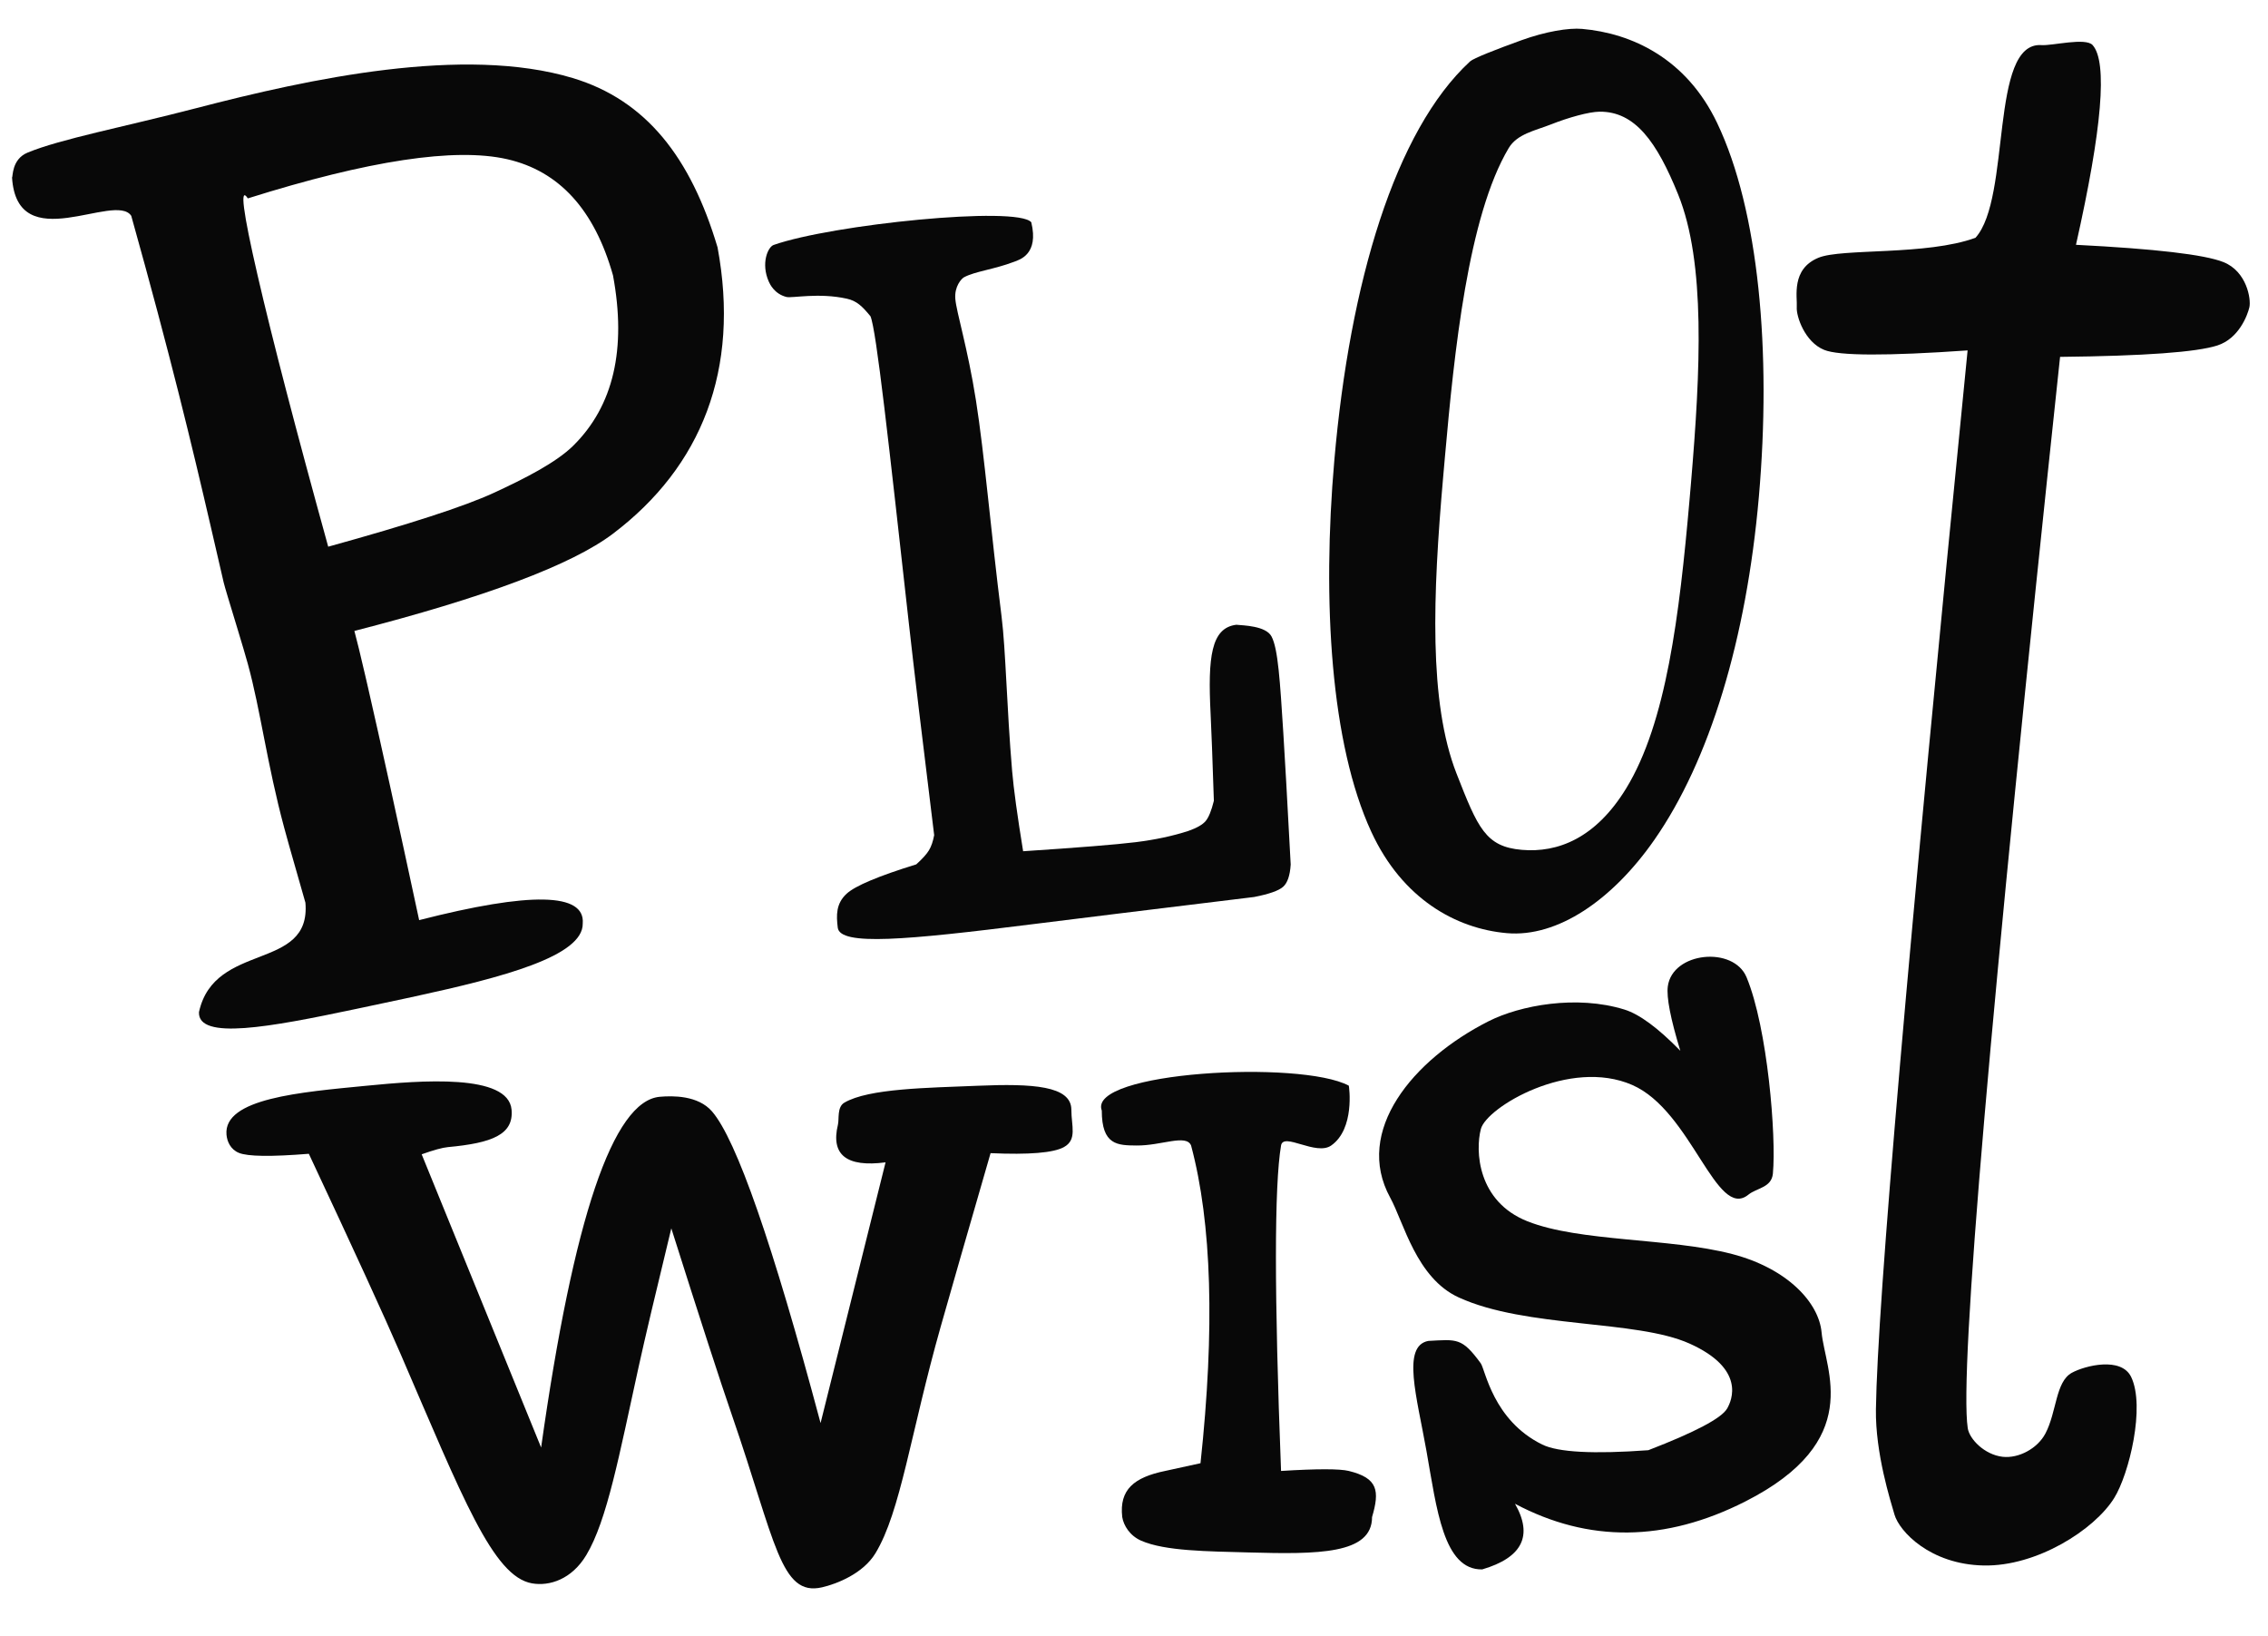 <?xml version="1.0" encoding="UTF-8"?>
<svg width="165px" height="119px" viewBox="0 0 165 119" version="1.1" xmlns="http://www.w3.org/2000/svg" xmlns:xlink="http://www.w3.org/1999/xlink">
    <title>Plotwist2.0 Off</title>
    <g id="Page-1" stroke="none" stroke-width="1" fill="none" fill-rule="evenodd">
        <g id="Plotwist2.0-Off" fill="#080808">
            <path d="M23.687,81.7 C26.365,89.017 28.156,94.039 29.06,96.766 C32.653,107.599 34.349,113.501 37.139,114.242 C38.386,114.573 40.038,114.205 41.248,112.542 C42.977,110.168 44.279,105.479 46.256,99.171 C46.862,97.239 47.938,93.982 49.484,89.401 C50.995,96.175 52.065,100.819 52.695,103.332 C55.054,112.759 55.054,116.801 58.133,116.368 C59.211,116.216 61.185,115.645 62.216,114.242 C64.317,111.381 65.519,105.777 68.386,98.229 C69.321,95.767 70.892,91.683 73.099,85.977 C75.874,86.345 77.658,86.354 78.451,86.004 C79.473,85.553 79.126,84.518 79.229,83.344 C79.381,81.601 76.576,81.192 72.599,81.012 C68.988,80.849 64.679,80.508 62.822,81.391 C62.251,81.662 62.353,82.539 62.216,82.948 C61.497,85.089 62.568,86.098 65.43,85.977 L59.067,104.456 C56.727,91.137 54.764,83.381 53.176,81.187 C52.266,79.929 50.428,79.795 49.484,79.795 C46.072,79.795 42.463,88.015 38.659,104.456 L31.861,82.453 C32.763,82.218 33.412,82.1 33.808,82.098 C37.042,82.083 38.659,81.606 38.659,79.795 C38.659,77.135 32.261,77.093 28.276,77.135 C23.501,77.184 17.84,77.135 17.84,79.795 C17.84,80.294 18.039,80.884 18.617,81.187 C19.233,81.51 20.923,81.681 23.687,81.7 Z" id="Path-131" transform="translate(48.537, 96.763) rotate(-5) translate(-48.537, -96.763) "></path>
            <path d="M87.338,106.43 C86.071,106.713 85.212,106.9 84.763,106.993 C82.517,107.456 81.414,108.339 81.644,110.348 C81.744,110.96 82.194,111.704 83.025,112.067 C84.761,112.826 87.863,112.838 90.848,112.921 C95.877,113.06 99.819,113.06 99.819,110.348 C100.381,108.435 100.251,107.512 98.127,106.993 C97.46,106.83 95.817,106.83 93.198,106.993 C92.702,94.144 92.702,86.254 93.198,83.321 C93.365,82.331 95.742,84.096 96.847,83.321 C98.577,82.109 98.151,79.051 98.127,78.968 C94.615,77.086 79.089,77.954 80.156,80.779 C80.156,83.306 81.311,83.309 82.691,83.321 C84.494,83.338 86.3,82.467 86.653,83.321 C88.161,88.958 88.39,96.661 87.338,106.43 Z" id="Path-132"></path>
            <path d="M125.069,77.847 C124.815,75.422 124.815,73.832 125.069,73.076 C125.879,70.674 130.324,71.089 130.82,73.519 C131.62,77.439 130.74,85.303 129.975,87.903 C129.683,88.894 128.625,88.697 127.932,89.067 C125.27,90.488 125.053,82.305 121.161,79.622 C117.072,76.802 110.451,79.193 109.742,80.66 C109.034,82.126 108.477,85.785 111.789,87.903 C115.236,90.107 121.72,91.052 125.948,93.079 C129.719,94.888 131.467,97.765 131.249,99.915 C130.97,102.655 132.847,108.257 123.443,110.933 C117.173,112.717 111.685,111.705 106.976,107.897 C107.835,110.431 106.751,111.841 103.723,112.128 C100.939,111.641 101.317,107.15 101.386,102.89 C101.45,98.877 101.065,95.065 103.042,95.065 C105.114,95.356 105.486,95.284 106.477,97.387 C106.719,97.901 106.557,101.632 109.742,104.045 C110.764,104.82 113.263,105.446 117.239,105.923 C120.839,105.282 122.907,104.656 123.443,104.045 C123.897,103.527 125.335,101.464 121.655,98.875 C118.174,96.426 110.225,95.529 105.824,92.386 C103.056,90.41 102.938,86.263 102.31,84.3 C100.63,79.048 105.833,74.765 111.789,73.076 C114.252,72.378 118.439,72.402 121.655,74.131 C122.658,74.67 123.796,75.909 125.069,77.847 Z" id="Path-133" transform="translate(116.299, 91.8) rotate(-11) translate(-116.299, -91.8) "></path>
            <path d="M140.865,25.671 C139.583,69.491 139.156,95.256 139.584,102.967 C139.762,106.174 141.109,109.543 141.467,110.519 C141.9,111.699 144.29,113.95 148.194,113.756 C152.058,113.564 156.054,110.602 157.324,108.203 C158.29,106.38 159.131,101.401 157.943,99.327 C157.122,97.893 154.534,98.735 153.616,99.327 C152.472,100.064 152.726,102.238 152.006,103.869 C151.51,104.992 150.2,105.823 149.019,105.772 C147.699,105.714 146.518,104.66 146.343,103.869 C145.435,99.762 145.857,73.696 147.609,25.671 C153.721,25.178 157.51,24.635 158.975,24.042 C160.493,23.427 161.001,21.7 161.096,21.112 C161.19,20.525 160.73,18.516 158.975,17.962 C157.562,17.515 153.968,17.348 148.194,17.459 C149.503,8.892 149.569,4.034 148.391,2.884 C147.843,2.349 145.471,3.143 144.679,3.143 C140.865,3.143 143.278,14.389 140.865,17.459 C137.398,19.008 131.231,18.884 129.578,19.701 C127.622,20.667 128.248,22.659 128.248,23.408 C128.248,24.044 128.993,25.89 130.46,26.363 C131.566,26.72 135.034,26.489 140.865,25.671 Z" id="Path-134" transform="translate(144.63, 58.233) rotate(4) translate(-144.63, -58.233) "></path>
            <path d="M21.516,4.761 C29.98,4.527 41.499,4.683 48.679,8.789 C53.522,11.558 55.747,16.356 56.174,23.163 C55.779,32.189 51.457,38.435 44.077,41.74 C40.651,43.275 33.963,44.163 24.013,44.404 L24.153,44.4 L24.155,44.45 C24.179,45.066 24.192,46.154 24.194,47.715 L24.194,48.62 C24.191,52.592 24.13,58.371 24.013,65.956 C32.384,65.759 36.231,66.73 35.555,68.869 C35.062,71.208 28.957,71.375 22.505,71.293 L21.787,71.283 C21.188,71.273 20.587,71.263 19.99,71.252 L19.99,71.252 L19.319,71.24 C19.096,71.236 18.874,71.233 18.652,71.229 L17.991,71.216 C11.733,71.098 6.338,70.87 6.901,68.869 C9.164,64.098 15.524,67.838 16.236,62.859 C16.14,60.77 16.023,58.997 15.958,57.191 C15.783,52.372 16.205,48.517 16.061,44.987 C16.038,44.418 15.978,43.475 15.912,42.492 L15.876,41.955 C15.778,40.521 15.681,39.132 15.681,38.817 C15.681,38.539 15.681,38.261 15.681,37.985 L15.68,34.664 C15.674,28.54 15.62,21.989 15.129,11.329 C14.383,9.341 6.343,12.466 7.306,6.656 C7.379,6.656 7.56,5.364 8.808,5.153 C11.342,4.724 16.06,4.911 21.516,4.761 Z M23.677,12 C23.3,10.967 23.111,12.839 23.111,17.616 C23.111,22.392 23.3,29.187 23.677,38.001 C29.797,37.739 33.994,37.372 36.268,36.901 C38.752,36.385 41.227,35.762 42.701,34.852 C46.198,32.695 48.066,28.888 48.304,23.432 C48.066,18.481 46.198,15.159 42.701,13.466 C39.204,11.774 32.863,11.285 23.677,12 Z" id="Combined-Shape" transform="translate(31.517, 38.001) rotate(-13) translate(-31.517, -38.001) "></path>
            <path d="M78.065,16.369 C78.341,18.756 76.896,18.966 76.463,19.072 C74.925,19.449 73.567,19.412 72.719,19.744 C72.53,19.818 71.937,20.312 71.901,21.226 C71.862,22.21 72.357,24.847 72.491,28.729 C72.629,32.748 72.408,38.107 72.425,44.571 C72.431,47.042 71.996,51.107 71.818,55.813 C71.769,57.102 71.797,59.066 71.901,61.705 C75.928,61.933 78.658,62.048 80.093,62.048 C81.528,62.048 82.834,61.933 84.009,61.705 C84.648,61.565 85.094,61.378 85.346,61.145 C85.599,60.911 85.857,60.448 86.121,59.755 C86.395,56.708 86.573,54.603 86.657,53.44 C86.954,49.327 87.45,47.244 89.303,47.244 C89.796,47.356 91.418,47.577 91.739,48.396 C92.11,49.344 91.954,51.758 91.739,55.459 C91.639,57.168 91.428,60.36 91.104,65.036 C90.957,65.822 90.709,66.336 90.359,66.577 C90.01,66.818 89.284,66.978 88.18,67.056 C80.285,67.048 74.858,67.048 71.901,67.056 C62.679,67.081 57.838,66.931 57.838,65.579 C57.838,64.667 57.92,63.822 58.782,63.205 C59.468,62.714 61.23,62.214 64.068,61.705 C64.556,61.362 64.902,61.064 65.104,60.809 C65.306,60.555 65.478,60.204 65.62,59.755 C65.618,52.616 65.634,47.453 65.669,44.267 C65.812,31.102 65.926,22.758 65.62,21.729 C65.104,20.917 64.761,20.496 64.068,20.25 C62.103,19.552 60.107,19.738 59.727,19.592 C58.876,19.265 58.635,18.496 58.582,18.317 C58.167,16.933 58.826,15.818 59.261,15.722 C63.644,14.76 77.2,15.038 78.065,16.369 Z" id="Path-137" transform="translate(74.9, 41.105) rotate(-7) translate(-74.9, -41.105) "></path>
            <path d="M112.219,2 C115.85,2 119.963,3.476 122.605,7.96 C126.191,14.044 128,24.216 128,34.779 C128,45.192 126.103,54.204 122.605,60.296 C119.94,64.937 116.202,68 112.5,68 C108.789,68 104.705,66.18 102.036,61.518 C98.549,55.426 97,45.172 97,34.779 C97,21.881 99.298,10.57 104.31,5.066 C104.538,4.815 106.098,4.042 107.893,3.209 C109.598,2.418 111.241,2 112.219,2 Z M114.004,7.89 C113.245,7.966 111.82,8.495 110.559,9.125 C109.462,9.673 108.181,10.02 107.657,11.105 C105.148,16.305 105.003,26.239 104.995,33.872 L104.994,35.399 C104.994,43.928 105.363,51.752 107.841,56.751 C109.737,60.577 110.415,61.869 113.052,61.869 C115.683,61.869 118.339,60.561 120.233,56.751 C122.718,51.752 122.994,43.944 122.994,35.399 L122.993,34.219 C122.97,25.978 122.665,18.155 120.233,13.389 C118.355,9.709 116.583,7.635 114.004,7.89 Z" id="Combined-Shape" transform="translate(112.5, 35) rotate(5) translate(-112.5, -35) "></path>
        </g>
    </g>
</svg>